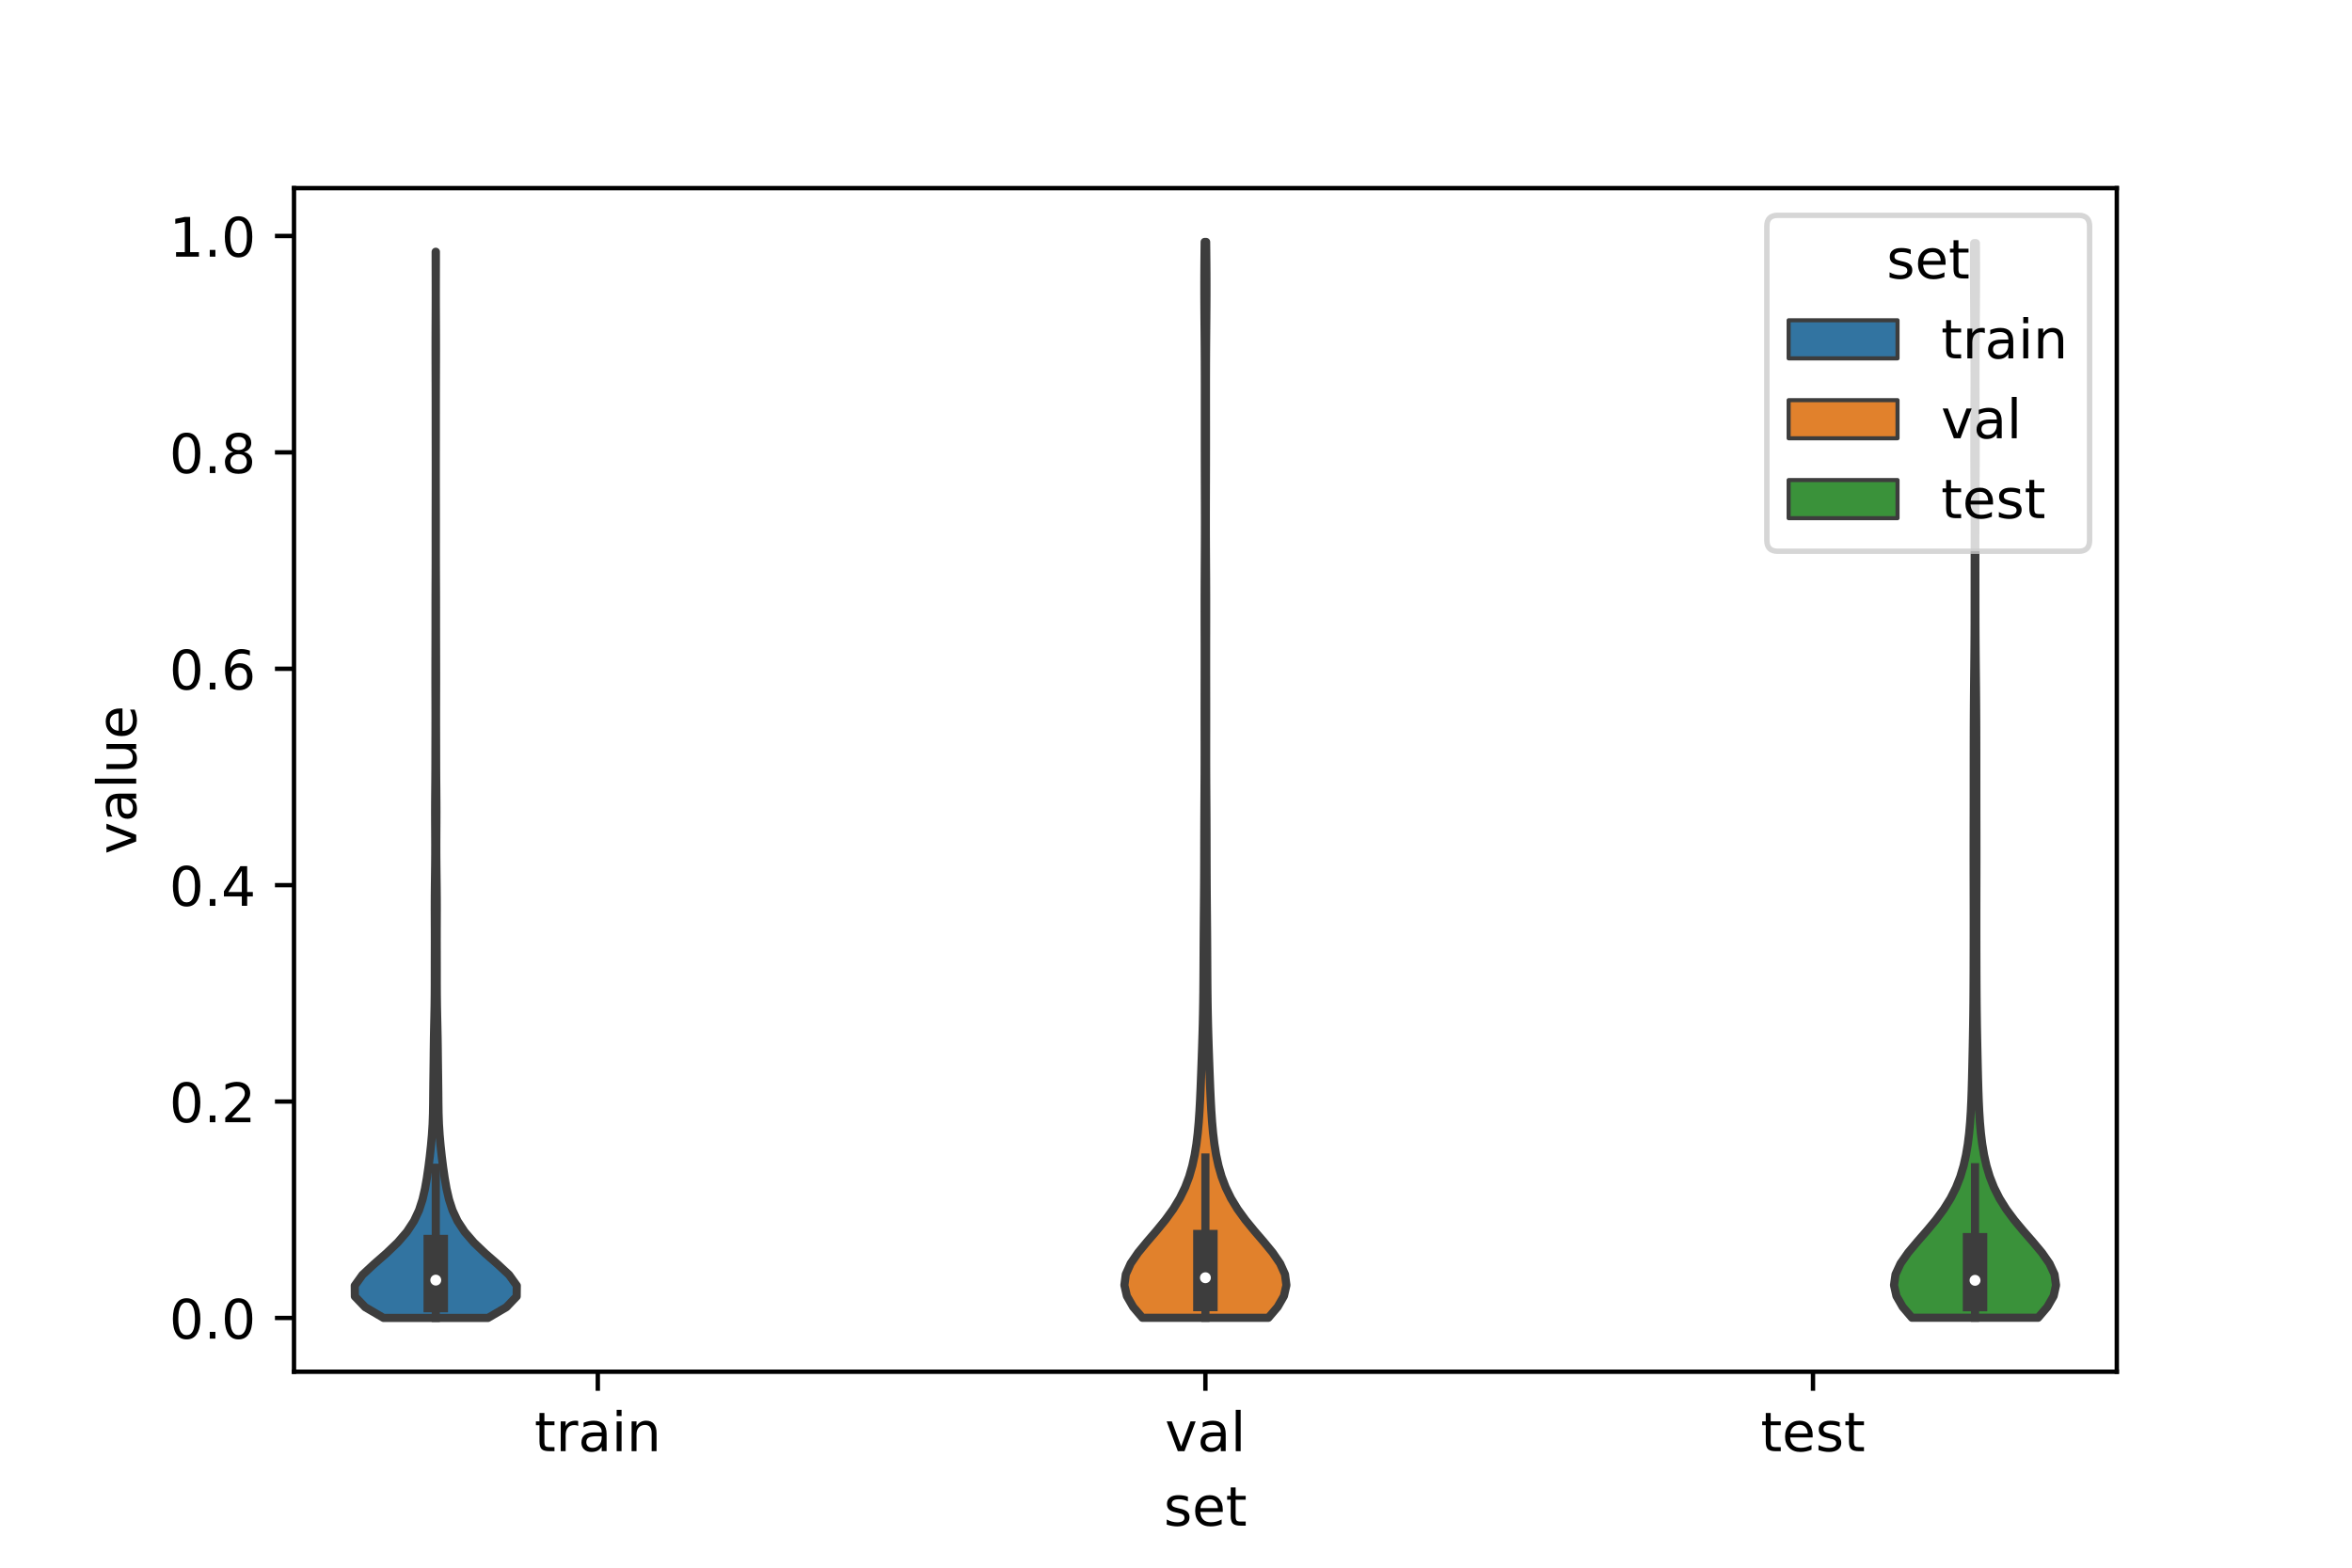 <?xml version="1.0" encoding="utf-8" standalone="no"?>
<!DOCTYPE svg PUBLIC "-//W3C//DTD SVG 1.1//EN"
  "http://www.w3.org/Graphics/SVG/1.1/DTD/svg11.dtd">
<!-- Created with matplotlib (https://matplotlib.org/) -->
<svg height="288pt" version="1.1" viewBox="0 0 432 288" width="432pt" xmlns="http://www.w3.org/2000/svg" xmlns:xlink="http://www.w3.org/1999/xlink">
 <defs>
  <style type="text/css">*{stroke-linecap:butt;stroke-linejoin:round;}</style>
 </defs>
 <g id="figure_1">
  <g id="patch_1">
   <path d="M 0 288 
L 432 288 
L 432 0 
L 0 0 
z
" style="fill:#ffffff;"/>
  </g>
  <g id="axes_1">
   <g id="patch_2">
    <path d="M 54 252 
L 388.8 252 
L 388.8 34.56 
L 54 34.56 
z
" style="fill:#ffffff;"/>
   </g>
   <g id="PolyCollection_1">
    <defs>
     <path d="M 89.637 -45.884 
L 70.443 -45.884 
L 67.07 -47.862 
L 65.181 -49.84 
L 65.16 -51.819 
L 66.578 -53.797 
L 68.708 -55.776 
L 70.972 -57.754 
L 73.038 -59.732 
L 74.744 -61.711 
L 76.041 -63.689 
L 76.967 -65.668 
L 77.608 -67.646 
L 78.062 -69.624 
L 78.408 -71.603 
L 78.695 -73.581 
L 78.943 -75.559 
L 79.159 -77.538 
L 79.336 -79.516 
L 79.463 -81.495 
L 79.533 -83.473 
L 79.563 -85.451 
L 79.581 -87.43 
L 79.605 -89.408 
L 79.632 -91.387 
L 79.657 -93.365 
L 79.678 -95.343 
L 79.706 -97.322 
L 79.745 -99.3 
L 79.789 -101.279 
L 79.826 -103.257 
L 79.85 -105.235 
L 79.86 -107.214 
L 79.861 -109.192 
L 79.863 -111.17 
L 79.868 -113.149 
L 79.872 -115.127 
L 79.87 -117.106 
L 79.863 -119.084 
L 79.857 -121.062 
L 79.862 -123.041 
L 79.879 -125.019 
L 79.903 -126.998 
L 79.926 -128.976 
L 79.941 -130.954 
L 79.945 -132.933 
L 79.938 -134.911 
L 79.927 -136.89 
L 79.922 -138.868 
L 79.929 -140.846 
L 79.945 -142.825 
L 79.962 -144.803 
L 79.973 -146.781 
L 79.978 -148.76 
L 79.981 -150.738 
L 79.986 -152.717 
L 79.991 -154.695 
L 79.993 -156.673 
L 79.99 -158.652 
L 79.985 -160.63 
L 79.981 -162.609 
L 79.982 -164.587 
L 79.985 -166.565 
L 79.99 -168.544 
L 79.995 -170.522 
L 79.998 -172.501 
L 79.999 -174.479 
L 79.998 -176.457 
L 80.001 -178.436 
L 80.008 -180.414 
L 80.017 -182.392 
L 80.023 -184.371 
L 80.026 -186.349 
L 80.025 -188.328 
L 80.024 -190.306 
L 80.024 -192.284 
L 80.027 -194.263 
L 80.031 -196.241 
L 80.035 -198.22 
L 80.037 -200.198 
L 80.038 -202.176 
L 80.037 -204.155 
L 80.034 -206.133 
L 80.031 -208.112 
L 80.03 -210.09 
L 80.029 -212.068 
L 80.028 -214.047 
L 80.025 -216.025 
L 80.02 -218.003 
L 80.014 -219.982 
L 80.009 -221.96 
L 80.006 -223.939 
L 80.008 -225.917 
L 80.014 -227.895 
L 80.023 -229.874 
L 80.031 -231.852 
L 80.034 -233.831 
L 80.032 -235.809 
L 80.027 -237.787 
L 80.023 -239.766 
L 80.022 -241.744 
L 80.058 -241.744 
L 80.058 -241.744 
L 80.057 -239.766 
L 80.053 -237.787 
L 80.048 -235.809 
L 80.046 -233.831 
L 80.049 -231.852 
L 80.057 -229.874 
L 80.066 -227.895 
L 80.072 -225.917 
L 80.074 -223.939 
L 80.071 -221.96 
L 80.066 -219.982 
L 80.06 -218.003 
L 80.055 -216.025 
L 80.052 -214.047 
L 80.051 -212.068 
L 80.05 -210.09 
L 80.049 -208.112 
L 80.046 -206.133 
L 80.043 -204.155 
L 80.042 -202.176 
L 80.043 -200.198 
L 80.045 -198.22 
L 80.049 -196.241 
L 80.053 -194.263 
L 80.056 -192.284 
L 80.056 -190.306 
L 80.055 -188.328 
L 80.054 -186.349 
L 80.057 -184.371 
L 80.063 -182.392 
L 80.072 -180.414 
L 80.079 -178.436 
L 80.082 -176.457 
L 80.081 -174.479 
L 80.082 -172.501 
L 80.085 -170.522 
L 80.09 -168.544 
L 80.095 -166.565 
L 80.098 -164.587 
L 80.099 -162.609 
L 80.095 -160.63 
L 80.09 -158.652 
L 80.087 -156.673 
L 80.089 -154.695 
L 80.094 -152.717 
L 80.099 -150.738 
L 80.102 -148.76 
L 80.107 -146.781 
L 80.118 -144.803 
L 80.135 -142.825 
L 80.151 -140.846 
L 80.158 -138.868 
L 80.153 -136.89 
L 80.142 -134.911 
L 80.135 -132.933 
L 80.139 -130.954 
L 80.154 -128.976 
L 80.177 -126.998 
L 80.201 -125.019 
L 80.218 -123.041 
L 80.223 -121.062 
L 80.217 -119.084 
L 80.21 -117.106 
L 80.208 -115.127 
L 80.212 -113.149 
L 80.217 -111.17 
L 80.219 -109.192 
L 80.22 -107.214 
L 80.23 -105.235 
L 80.254 -103.257 
L 80.291 -101.279 
L 80.335 -99.3 
L 80.374 -97.322 
L 80.402 -95.343 
L 80.423 -93.365 
L 80.448 -91.387 
L 80.475 -89.408 
L 80.499 -87.43 
L 80.517 -85.451 
L 80.547 -83.473 
L 80.617 -81.495 
L 80.744 -79.516 
L 80.921 -77.538 
L 81.137 -75.559 
L 81.385 -73.581 
L 81.672 -71.603 
L 82.018 -69.624 
L 82.472 -67.646 
L 83.113 -65.668 
L 84.039 -63.689 
L 85.336 -61.711 
L 87.042 -59.732 
L 89.108 -57.754 
L 91.372 -55.776 
L 93.502 -53.797 
L 94.92 -51.819 
L 94.899 -49.84 
L 93.01 -47.862 
L 89.637 -45.884 
z
" id="ma2ccba20eb" style="stroke:#3d3d3d;stroke-width:1.5;"/>
    </defs>
    <g clip-path="url(#pb82e81965a)">
     <use style="fill:#3274a1;stroke:#3d3d3d;stroke-width:1.5;" x="0" xlink:href="#ma2ccba20eb" y="288"/>
    </g>
   </g>
   <g id="PolyCollection_2">
    <defs>
     <path d="M 232.97 -45.91 
L 209.83 -45.91 
L 208.127 -47.906 
L 206.978 -49.903 
L 206.52 -51.899 
L 206.781 -53.895 
L 207.68 -55.892 
L 209.052 -57.888 
L 210.695 -59.885 
L 212.412 -61.881 
L 214.046 -63.878 
L 215.492 -65.874 
L 216.703 -67.87 
L 217.674 -69.867 
L 218.429 -71.863 
L 219.002 -73.86 
L 219.433 -75.856 
L 219.755 -77.853 
L 219.994 -79.849 
L 220.173 -81.845 
L 220.309 -83.842 
L 220.417 -85.838 
L 220.508 -87.835 
L 220.588 -89.831 
L 220.664 -91.828 
L 220.737 -93.824 
L 220.806 -95.82 
L 220.868 -97.817 
L 220.923 -99.813 
L 220.967 -101.81 
L 221.001 -103.806 
L 221.026 -105.803 
L 221.043 -107.799 
L 221.055 -109.795 
L 221.065 -111.792 
L 221.076 -113.788 
L 221.089 -115.785 
L 221.105 -117.781 
L 221.122 -119.778 
L 221.14 -121.774 
L 221.157 -123.771 
L 221.17 -125.767 
L 221.18 -127.763 
L 221.187 -129.76 
L 221.191 -131.756 
L 221.195 -133.753 
L 221.201 -135.749 
L 221.209 -137.746 
L 221.22 -139.742 
L 221.233 -141.738 
L 221.245 -143.735 
L 221.255 -145.731 
L 221.261 -147.728 
L 221.263 -149.724 
L 221.262 -151.721 
L 221.26 -153.717 
L 221.259 -155.713 
L 221.259 -157.71 
L 221.261 -159.706 
L 221.264 -161.703 
L 221.267 -163.699 
L 221.27 -165.696 
L 221.27 -167.692 
L 221.269 -169.688 
L 221.266 -171.685 
L 221.263 -173.681 
L 221.262 -175.678 
L 221.263 -177.674 
L 221.268 -179.671 
L 221.276 -181.667 
L 221.287 -183.663 
L 221.299 -185.66 
L 221.31 -187.656 
L 221.318 -189.653 
L 221.322 -191.649 
L 221.321 -193.646 
L 221.318 -195.642 
L 221.313 -197.638 
L 221.307 -199.635 
L 221.302 -201.631 
L 221.299 -203.628 
L 221.297 -205.624 
L 221.297 -207.621 
L 221.297 -209.617 
L 221.298 -211.613 
L 221.299 -213.61 
L 221.3 -215.606 
L 221.3 -217.603 
L 221.297 -219.599 
L 221.291 -221.596 
L 221.281 -223.592 
L 221.267 -225.588 
L 221.25 -227.585 
L 221.233 -229.581 
L 221.219 -231.578 
L 221.209 -233.574 
L 221.207 -235.571 
L 221.212 -237.567 
L 221.225 -239.564 
L 221.244 -241.56 
L 221.267 -243.556 
L 221.533 -243.556 
L 221.533 -243.556 
L 221.556 -241.56 
L 221.575 -239.564 
L 221.588 -237.567 
L 221.593 -235.571 
L 221.591 -233.574 
L 221.581 -231.578 
L 221.567 -229.581 
L 221.55 -227.585 
L 221.533 -225.588 
L 221.519 -223.592 
L 221.509 -221.596 
L 221.503 -219.599 
L 221.5 -217.603 
L 221.5 -215.606 
L 221.501 -213.61 
L 221.502 -211.613 
L 221.503 -209.617 
L 221.503 -207.621 
L 221.503 -205.624 
L 221.501 -203.628 
L 221.498 -201.631 
L 221.493 -199.635 
L 221.487 -197.638 
L 221.482 -195.642 
L 221.479 -193.646 
L 221.478 -191.649 
L 221.482 -189.653 
L 221.49 -187.656 
L 221.501 -185.66 
L 221.513 -183.663 
L 221.524 -181.667 
L 221.532 -179.671 
L 221.537 -177.674 
L 221.538 -175.678 
L 221.537 -173.681 
L 221.534 -171.685 
L 221.531 -169.688 
L 221.53 -167.692 
L 221.53 -165.696 
L 221.533 -163.699 
L 221.536 -161.703 
L 221.539 -159.706 
L 221.541 -157.71 
L 221.541 -155.713 
L 221.54 -153.717 
L 221.538 -151.721 
L 221.537 -149.724 
L 221.539 -147.728 
L 221.545 -145.731 
L 221.555 -143.735 
L 221.567 -141.738 
L 221.58 -139.742 
L 221.591 -137.746 
L 221.599 -135.749 
L 221.605 -133.753 
L 221.609 -131.756 
L 221.613 -129.76 
L 221.62 -127.763 
L 221.63 -125.767 
L 221.643 -123.771 
L 221.66 -121.774 
L 221.678 -119.778 
L 221.695 -117.781 
L 221.711 -115.785 
L 221.724 -113.788 
L 221.735 -111.792 
L 221.745 -109.795 
L 221.757 -107.799 
L 221.774 -105.803 
L 221.799 -103.806 
L 221.833 -101.81 
L 221.877 -99.813 
L 221.932 -97.817 
L 221.994 -95.82 
L 222.063 -93.824 
L 222.136 -91.828 
L 222.212 -89.831 
L 222.292 -87.835 
L 222.383 -85.838 
L 222.491 -83.842 
L 222.627 -81.845 
L 222.806 -79.849 
L 223.045 -77.853 
L 223.367 -75.856 
L 223.798 -73.86 
L 224.371 -71.863 
L 225.126 -69.867 
L 226.097 -67.87 
L 227.308 -65.874 
L 228.754 -63.878 
L 230.388 -61.881 
L 232.105 -59.885 
L 233.748 -57.888 
L 235.12 -55.892 
L 236.019 -53.895 
L 236.28 -51.899 
L 235.822 -49.903 
L 234.673 -47.906 
L 232.97 -45.91 
z
" id="m5c1f91e8e1" style="stroke:#3d3d3d;stroke-width:1.5;"/>
    </defs>
    <g clip-path="url(#pb82e81965a)">
     <use style="fill:#e1812c;stroke:#3d3d3d;stroke-width:1.5;" x="0" xlink:href="#m5c1f91e8e1" y="288"/>
    </g>
   </g>
   <g id="PolyCollection_3">
    <defs>
     <path d="M 374.342 -45.916 
L 351.178 -45.916 
L 349.471 -47.91 
L 348.325 -49.904 
L 347.88 -51.898 
L 348.162 -53.892 
L 349.085 -55.886 
L 350.482 -57.881 
L 352.15 -59.875 
L 353.892 -61.869 
L 355.552 -63.863 
L 357.028 -65.857 
L 358.272 -67.851 
L 359.275 -69.845 
L 360.059 -71.839 
L 360.657 -73.833 
L 361.105 -75.827 
L 361.438 -77.822 
L 361.682 -79.816 
L 361.861 -81.81 
L 361.99 -83.804 
L 362.084 -85.798 
L 362.155 -87.792 
L 362.211 -89.786 
L 362.259 -91.78 
L 362.304 -93.774 
L 362.346 -95.769 
L 362.385 -97.763 
L 362.419 -99.757 
L 362.447 -101.751 
L 362.47 -103.745 
L 362.486 -105.739 
L 362.497 -107.733 
L 362.506 -109.727 
L 362.512 -111.721 
L 362.517 -113.715 
L 362.52 -115.71 
L 362.522 -117.704 
L 362.522 -119.698 
L 362.52 -121.692 
L 362.517 -123.686 
L 362.514 -125.68 
L 362.51 -127.674 
L 362.508 -129.668 
L 362.507 -131.662 
L 362.509 -133.656 
L 362.512 -135.651 
L 362.516 -137.645 
L 362.52 -139.639 
L 362.522 -141.633 
L 362.524 -143.627 
L 362.525 -145.621 
L 362.526 -147.615 
L 362.528 -149.609 
L 362.531 -151.603 
L 362.536 -153.598 
L 362.544 -155.592 
L 362.556 -157.586 
L 362.571 -159.58 
L 362.589 -161.574 
L 362.609 -163.568 
L 362.631 -165.562 
L 362.65 -167.556 
L 362.667 -169.55 
L 362.68 -171.544 
L 362.688 -173.539 
L 362.692 -175.533 
L 362.694 -177.527 
L 362.696 -179.521 
L 362.698 -181.515 
L 362.7 -183.509 
L 362.703 -185.503 
L 362.705 -187.497 
L 362.705 -189.491 
L 362.702 -191.485 
L 362.696 -193.48 
L 362.686 -195.474 
L 362.674 -197.468 
L 362.661 -199.462 
L 362.65 -201.456 
L 362.643 -203.45 
L 362.64 -205.444 
L 362.642 -207.438 
L 362.648 -209.432 
L 362.656 -211.427 
L 362.666 -213.421 
L 362.675 -215.415 
L 362.68 -217.409 
L 362.68 -219.403 
L 362.675 -221.397 
L 362.666 -223.391 
L 362.653 -225.385 
L 362.639 -227.379 
L 362.624 -229.373 
L 362.61 -231.368 
L 362.597 -233.362 
L 362.588 -235.356 
L 362.583 -237.35 
L 362.583 -239.344 
L 362.59 -241.338 
L 362.604 -243.332 
L 362.916 -243.332 
L 362.916 -243.332 
L 362.93 -241.338 
L 362.937 -239.344 
L 362.937 -237.35 
L 362.932 -235.356 
L 362.923 -233.362 
L 362.91 -231.368 
L 362.896 -229.373 
L 362.881 -227.379 
L 362.867 -225.385 
L 362.854 -223.391 
L 362.845 -221.397 
L 362.84 -219.403 
L 362.84 -217.409 
L 362.845 -215.415 
L 362.854 -213.421 
L 362.864 -211.427 
L 362.872 -209.432 
L 362.878 -207.438 
L 362.88 -205.444 
L 362.877 -203.45 
L 362.87 -201.456 
L 362.859 -199.462 
L 362.846 -197.468 
L 362.834 -195.474 
L 362.824 -193.48 
L 362.818 -191.485 
L 362.815 -189.491 
L 362.815 -187.497 
L 362.817 -185.503 
L 362.82 -183.509 
L 362.822 -181.515 
L 362.824 -179.521 
L 362.826 -177.527 
L 362.828 -175.533 
L 362.832 -173.539 
L 362.84 -171.544 
L 362.853 -169.55 
L 362.87 -167.556 
L 362.889 -165.562 
L 362.911 -163.568 
L 362.931 -161.574 
L 362.949 -159.58 
L 362.964 -157.586 
L 362.976 -155.592 
L 362.984 -153.598 
L 362.989 -151.603 
L 362.992 -149.609 
L 362.994 -147.615 
L 362.995 -145.621 
L 362.996 -143.627 
L 362.998 -141.633 
L 363 -139.639 
L 363.004 -137.645 
L 363.008 -135.651 
L 363.011 -133.656 
L 363.013 -131.662 
L 363.012 -129.668 
L 363.01 -127.674 
L 363.006 -125.68 
L 363.003 -123.686 
L 363 -121.692 
L 362.998 -119.698 
L 362.998 -117.704 
L 363 -115.71 
L 363.003 -113.715 
L 363.008 -111.721 
L 363.014 -109.727 
L 363.023 -107.733 
L 363.034 -105.739 
L 363.05 -103.745 
L 363.073 -101.751 
L 363.101 -99.757 
L 363.135 -97.763 
L 363.174 -95.769 
L 363.216 -93.774 
L 363.261 -91.78 
L 363.309 -89.786 
L 363.365 -87.792 
L 363.436 -85.798 
L 363.53 -83.804 
L 363.659 -81.81 
L 363.838 -79.816 
L 364.082 -77.822 
L 364.415 -75.827 
L 364.863 -73.833 
L 365.461 -71.839 
L 366.245 -69.845 
L 367.248 -67.851 
L 368.492 -65.857 
L 369.968 -63.863 
L 371.628 -61.869 
L 373.37 -59.875 
L 375.038 -57.881 
L 376.435 -55.886 
L 377.358 -53.892 
L 377.64 -51.898 
L 377.195 -49.904 
L 376.049 -47.91 
L 374.342 -45.916 
z
" id="m8a8e9de2ed" style="stroke:#3d3d3d;stroke-width:1.5;"/>
    </defs>
    <g clip-path="url(#pb82e81965a)">
     <use style="fill:#3a923a;stroke:#3d3d3d;stroke-width:1.5;" x="0" xlink:href="#m8a8e9de2ed" y="288"/>
    </g>
   </g>
   <g id="patch_3">
    <path clip-path="url(#pb82e81965a)" d="M 109.8 242.119 
L 109.8 242.119 
L 109.8 242.119 
L 109.8 242.119 
z
" style="fill:#3274a1;stroke:#3d3d3d;stroke-linejoin:miter;stroke-width:0.75;"/>
   </g>
   <g id="patch_4">
    <path clip-path="url(#pb82e81965a)" d="M 109.8 242.119 
L 109.8 242.119 
L 109.8 242.119 
L 109.8 242.119 
z
" style="fill:#e1812c;stroke:#3d3d3d;stroke-linejoin:miter;stroke-width:0.75;"/>
   </g>
   <g id="patch_5">
    <path clip-path="url(#pb82e81965a)" d="M 109.8 242.119 
L 109.8 242.119 
L 109.8 242.119 
L 109.8 242.119 
z
" style="fill:#3a923a;stroke:#3d3d3d;stroke-linejoin:miter;stroke-width:0.75;"/>
   </g>
   <g id="matplotlib.axis_1">
    <g id="xtick_1">
     <g id="line2d_1">
      <defs>
       <path d="M 0 0 
L 0 3.5 
" id="me4ce10109a" style="stroke:#000000;stroke-width:0.8;"/>
      </defs>
      <g>
       <use style="stroke:#000000;stroke-width:0.8;" x="109.8" xlink:href="#me4ce10109a" y="252"/>
      </g>
     </g>
     <g id="text_1">
      <!-- train -->
      <g transform="translate(98.162 266.598)scale(0.1 -0.1)">
       <defs>
        <path d="M 18.312 70.219 
L 18.312 54.688 
L 36.812 54.688 
L 36.812 47.703 
L 18.312 47.703 
L 18.312 18.016 
Q 18.312 11.328 20.141 9.422 
Q 21.969 7.516 27.594 7.516 
L 36.812 7.516 
L 36.812 0 
L 27.594 0 
Q 17.188 0 13.234 3.875 
Q 9.281 7.766 9.281 18.016 
L 9.281 47.703 
L 2.688 47.703 
L 2.688 54.688 
L 9.281 54.688 
L 9.281 70.219 
z
" id="DejaVuSans-116"/>
        <path d="M 41.109 46.297 
Q 39.594 47.172 37.812 47.578 
Q 36.031 48 33.891 48 
Q 26.266 48 22.188 43.047 
Q 18.109 38.094 18.109 28.812 
L 18.109 0 
L 9.078 0 
L 9.078 54.688 
L 18.109 54.688 
L 18.109 46.188 
Q 20.953 51.172 25.484 53.578 
Q 30.031 56 36.531 56 
Q 37.453 56 38.578 55.875 
Q 39.703 55.766 41.062 55.516 
z
" id="DejaVuSans-114"/>
        <path d="M 34.281 27.484 
Q 23.391 27.484 19.188 25 
Q 14.984 22.516 14.984 16.5 
Q 14.984 11.719 18.141 8.906 
Q 21.297 6.109 26.703 6.109 
Q 34.188 6.109 38.703 11.406 
Q 43.219 16.703 43.219 25.484 
L 43.219 27.484 
z
M 52.203 31.203 
L 52.203 0 
L 43.219 0 
L 43.219 8.297 
Q 40.141 3.328 35.547 0.953 
Q 30.953 -1.422 24.312 -1.422 
Q 15.922 -1.422 10.953 3.297 
Q 6 8.016 6 15.922 
Q 6 25.141 12.172 29.828 
Q 18.359 34.516 30.609 34.516 
L 43.219 34.516 
L 43.219 35.406 
Q 43.219 41.609 39.141 45 
Q 35.062 48.391 27.688 48.391 
Q 23 48.391 18.547 47.266 
Q 14.109 46.141 10.016 43.891 
L 10.016 52.203 
Q 14.938 54.109 19.578 55.047 
Q 24.219 56 28.609 56 
Q 40.484 56 46.344 49.844 
Q 52.203 43.703 52.203 31.203 
z
" id="DejaVuSans-97"/>
        <path d="M 9.422 54.688 
L 18.406 54.688 
L 18.406 0 
L 9.422 0 
z
M 9.422 75.984 
L 18.406 75.984 
L 18.406 64.594 
L 9.422 64.594 
z
" id="DejaVuSans-105"/>
        <path d="M 54.891 33.016 
L 54.891 0 
L 45.906 0 
L 45.906 32.719 
Q 45.906 40.484 42.875 44.328 
Q 39.844 48.188 33.797 48.188 
Q 26.516 48.188 22.312 43.547 
Q 18.109 38.922 18.109 30.906 
L 18.109 0 
L 9.078 0 
L 9.078 54.688 
L 18.109 54.688 
L 18.109 46.188 
Q 21.344 51.125 25.703 53.562 
Q 30.078 56 35.797 56 
Q 45.219 56 50.047 50.172 
Q 54.891 44.344 54.891 33.016 
z
" id="DejaVuSans-110"/>
       </defs>
       <use xlink:href="#DejaVuSans-116"/>
       <use x="39.209" xlink:href="#DejaVuSans-114"/>
       <use x="80.322" xlink:href="#DejaVuSans-97"/>
       <use x="141.602" xlink:href="#DejaVuSans-105"/>
       <use x="169.385" xlink:href="#DejaVuSans-110"/>
      </g>
     </g>
    </g>
    <g id="xtick_2">
     <g id="line2d_2">
      <g>
       <use style="stroke:#000000;stroke-width:0.8;" x="221.4" xlink:href="#me4ce10109a" y="252"/>
      </g>
     </g>
     <g id="text_2">
      <!-- val -->
      <g transform="translate(213.988 266.598)scale(0.1 -0.1)">
       <defs>
        <path d="M 2.984 54.688 
L 12.5 54.688 
L 29.594 8.797 
L 46.688 54.688 
L 56.203 54.688 
L 35.688 0 
L 23.484 0 
z
" id="DejaVuSans-118"/>
        <path d="M 9.422 75.984 
L 18.406 75.984 
L 18.406 0 
L 9.422 0 
z
" id="DejaVuSans-108"/>
       </defs>
       <use xlink:href="#DejaVuSans-118"/>
       <use x="59.18" xlink:href="#DejaVuSans-97"/>
       <use x="120.459" xlink:href="#DejaVuSans-108"/>
      </g>
     </g>
    </g>
    <g id="xtick_3">
     <g id="line2d_3">
      <g>
       <use style="stroke:#000000;stroke-width:0.8;" x="333" xlink:href="#me4ce10109a" y="252"/>
      </g>
     </g>
     <g id="text_3">
      <!-- test -->
      <g transform="translate(323.398 266.598)scale(0.1 -0.1)">
       <defs>
        <path d="M 56.203 29.594 
L 56.203 25.203 
L 14.891 25.203 
Q 15.484 15.922 20.484 11.062 
Q 25.484 6.203 34.422 6.203 
Q 39.594 6.203 44.453 7.469 
Q 49.312 8.734 54.109 11.281 
L 54.109 2.781 
Q 49.266 0.734 44.188 -0.344 
Q 39.109 -1.422 33.891 -1.422 
Q 20.797 -1.422 13.156 6.188 
Q 5.516 13.812 5.516 26.812 
Q 5.516 40.234 12.766 48.109 
Q 20.016 56 32.328 56 
Q 43.359 56 49.781 48.891 
Q 56.203 41.797 56.203 29.594 
z
M 47.219 32.234 
Q 47.125 39.594 43.094 43.984 
Q 39.062 48.391 32.422 48.391 
Q 24.906 48.391 20.391 44.141 
Q 15.875 39.891 15.188 32.172 
z
" id="DejaVuSans-101"/>
        <path d="M 44.281 53.078 
L 44.281 44.578 
Q 40.484 46.531 36.375 47.5 
Q 32.281 48.484 27.875 48.484 
Q 21.188 48.484 17.844 46.438 
Q 14.5 44.391 14.5 40.281 
Q 14.5 37.156 16.891 35.375 
Q 19.281 33.594 26.516 31.984 
L 29.594 31.297 
Q 39.156 29.25 43.188 25.516 
Q 47.219 21.781 47.219 15.094 
Q 47.219 7.469 41.188 3.016 
Q 35.156 -1.422 24.609 -1.422 
Q 20.219 -1.422 15.453 -0.562 
Q 10.688 0.297 5.422 2 
L 5.422 11.281 
Q 10.406 8.688 15.234 7.391 
Q 20.062 6.109 24.812 6.109 
Q 31.156 6.109 34.562 8.281 
Q 37.984 10.453 37.984 14.406 
Q 37.984 18.062 35.516 20.016 
Q 33.062 21.969 24.703 23.781 
L 21.578 24.516 
Q 13.234 26.266 9.516 29.906 
Q 5.812 33.547 5.812 39.891 
Q 5.812 47.609 11.281 51.797 
Q 16.75 56 26.812 56 
Q 31.781 56 36.172 55.266 
Q 40.578 54.547 44.281 53.078 
z
" id="DejaVuSans-115"/>
       </defs>
       <use xlink:href="#DejaVuSans-116"/>
       <use x="39.209" xlink:href="#DejaVuSans-101"/>
       <use x="100.732" xlink:href="#DejaVuSans-115"/>
       <use x="152.832" xlink:href="#DejaVuSans-116"/>
      </g>
     </g>
    </g>
    <g id="text_4">
     <!-- set -->
     <g transform="translate(213.759 280.277)scale(0.1 -0.1)">
      <use xlink:href="#DejaVuSans-115"/>
      <use x="52.1" xlink:href="#DejaVuSans-101"/>
      <use x="113.623" xlink:href="#DejaVuSans-116"/>
     </g>
    </g>
   </g>
   <g id="matplotlib.axis_2">
    <g id="ytick_1">
     <g id="line2d_4">
      <defs>
       <path d="M 0 0 
L -3.5 0 
" id="me6aba76699" style="stroke:#000000;stroke-width:0.8;"/>
      </defs>
      <g>
       <use style="stroke:#000000;stroke-width:0.8;" x="54" xlink:href="#me6aba76699" y="242.119"/>
      </g>
     </g>
     <g id="text_5">
      <!-- 0.0 -->
      <g transform="translate(31.097 245.918)scale(0.1 -0.1)">
       <defs>
        <path d="M 31.781 66.406 
Q 24.172 66.406 20.328 58.906 
Q 16.5 51.422 16.5 36.375 
Q 16.5 21.391 20.328 13.891 
Q 24.172 6.391 31.781 6.391 
Q 39.453 6.391 43.281 13.891 
Q 47.125 21.391 47.125 36.375 
Q 47.125 51.422 43.281 58.906 
Q 39.453 66.406 31.781 66.406 
z
M 31.781 74.219 
Q 44.047 74.219 50.516 64.516 
Q 56.984 54.828 56.984 36.375 
Q 56.984 17.969 50.516 8.266 
Q 44.047 -1.422 31.781 -1.422 
Q 19.531 -1.422 13.062 8.266 
Q 6.594 17.969 6.594 36.375 
Q 6.594 54.828 13.062 64.516 
Q 19.531 74.219 31.781 74.219 
z
" id="DejaVuSans-48"/>
        <path d="M 10.688 12.406 
L 21 12.406 
L 21 0 
L 10.688 0 
z
" id="DejaVuSans-46"/>
       </defs>
       <use xlink:href="#DejaVuSans-48"/>
       <use x="63.623" xlink:href="#DejaVuSans-46"/>
       <use x="95.41" xlink:href="#DejaVuSans-48"/>
      </g>
     </g>
    </g>
    <g id="ytick_2">
     <g id="line2d_5">
      <g>
       <use style="stroke:#000000;stroke-width:0.8;" x="54" xlink:href="#me6aba76699" y="202.365"/>
      </g>
     </g>
     <g id="text_6">
      <!-- 0.2 -->
      <g transform="translate(31.097 206.165)scale(0.1 -0.1)">
       <defs>
        <path d="M 19.188 8.297 
L 53.609 8.297 
L 53.609 0 
L 7.328 0 
L 7.328 8.297 
Q 12.938 14.109 22.625 23.891 
Q 32.328 33.688 34.812 36.531 
Q 39.547 41.844 41.422 45.531 
Q 43.312 49.219 43.312 52.781 
Q 43.312 58.594 39.234 62.25 
Q 35.156 65.922 28.609 65.922 
Q 23.969 65.922 18.812 64.312 
Q 13.672 62.703 7.812 59.422 
L 7.812 69.391 
Q 13.766 71.781 18.938 73 
Q 24.125 74.219 28.422 74.219 
Q 39.75 74.219 46.484 68.547 
Q 53.219 62.891 53.219 53.422 
Q 53.219 48.922 51.531 44.891 
Q 49.859 40.875 45.406 35.406 
Q 44.188 33.984 37.641 27.219 
Q 31.109 20.453 19.188 8.297 
z
" id="DejaVuSans-50"/>
       </defs>
       <use xlink:href="#DejaVuSans-48"/>
       <use x="63.623" xlink:href="#DejaVuSans-46"/>
       <use x="95.41" xlink:href="#DejaVuSans-50"/>
      </g>
     </g>
    </g>
    <g id="ytick_3">
     <g id="line2d_6">
      <g>
       <use style="stroke:#000000;stroke-width:0.8;" x="54" xlink:href="#me6aba76699" y="162.612"/>
      </g>
     </g>
     <g id="text_7">
      <!-- 0.4 -->
      <g transform="translate(31.097 166.411)scale(0.1 -0.1)">
       <defs>
        <path d="M 37.797 64.312 
L 12.891 25.391 
L 37.797 25.391 
z
M 35.203 72.906 
L 47.609 72.906 
L 47.609 25.391 
L 58.016 25.391 
L 58.016 17.188 
L 47.609 17.188 
L 47.609 0 
L 37.797 0 
L 37.797 17.188 
L 4.891 17.188 
L 4.891 26.703 
z
" id="DejaVuSans-52"/>
       </defs>
       <use xlink:href="#DejaVuSans-48"/>
       <use x="63.623" xlink:href="#DejaVuSans-46"/>
       <use x="95.41" xlink:href="#DejaVuSans-52"/>
      </g>
     </g>
    </g>
    <g id="ytick_4">
     <g id="line2d_7">
      <g>
       <use style="stroke:#000000;stroke-width:0.8;" x="54" xlink:href="#me6aba76699" y="122.859"/>
      </g>
     </g>
     <g id="text_8">
      <!-- 0.6 -->
      <g transform="translate(31.097 126.658)scale(0.1 -0.1)">
       <defs>
        <path d="M 33.016 40.375 
Q 26.375 40.375 22.484 35.828 
Q 18.609 31.297 18.609 23.391 
Q 18.609 15.531 22.484 10.953 
Q 26.375 6.391 33.016 6.391 
Q 39.656 6.391 43.531 10.953 
Q 47.406 15.531 47.406 23.391 
Q 47.406 31.297 43.531 35.828 
Q 39.656 40.375 33.016 40.375 
z
M 52.594 71.297 
L 52.594 62.312 
Q 48.875 64.062 45.094 64.984 
Q 41.312 65.922 37.594 65.922 
Q 27.828 65.922 22.672 59.328 
Q 17.531 52.734 16.797 39.406 
Q 19.672 43.656 24.016 45.922 
Q 28.375 48.188 33.594 48.188 
Q 44.578 48.188 50.953 41.516 
Q 57.328 34.859 57.328 23.391 
Q 57.328 12.156 50.688 5.359 
Q 44.047 -1.422 33.016 -1.422 
Q 20.359 -1.422 13.672 8.266 
Q 6.984 17.969 6.984 36.375 
Q 6.984 53.656 15.188 63.938 
Q 23.391 74.219 37.203 74.219 
Q 40.922 74.219 44.703 73.484 
Q 48.484 72.75 52.594 71.297 
z
" id="DejaVuSans-54"/>
       </defs>
       <use xlink:href="#DejaVuSans-48"/>
       <use x="63.623" xlink:href="#DejaVuSans-46"/>
       <use x="95.41" xlink:href="#DejaVuSans-54"/>
      </g>
     </g>
    </g>
    <g id="ytick_5">
     <g id="line2d_8">
      <g>
       <use style="stroke:#000000;stroke-width:0.8;" x="54" xlink:href="#me6aba76699" y="83.105"/>
      </g>
     </g>
     <g id="text_9">
      <!-- 0.8 -->
      <g transform="translate(31.097 86.904)scale(0.1 -0.1)">
       <defs>
        <path d="M 31.781 34.625 
Q 24.75 34.625 20.719 30.859 
Q 16.703 27.094 16.703 20.516 
Q 16.703 13.922 20.719 10.156 
Q 24.75 6.391 31.781 6.391 
Q 38.812 6.391 42.859 10.172 
Q 46.922 13.969 46.922 20.516 
Q 46.922 27.094 42.891 30.859 
Q 38.875 34.625 31.781 34.625 
z
M 21.922 38.812 
Q 15.578 40.375 12.031 44.719 
Q 8.5 49.078 8.5 55.328 
Q 8.5 64.062 14.719 69.141 
Q 20.953 74.219 31.781 74.219 
Q 42.672 74.219 48.875 69.141 
Q 55.078 64.062 55.078 55.328 
Q 55.078 49.078 51.531 44.719 
Q 48 40.375 41.703 38.812 
Q 48.828 37.156 52.797 32.312 
Q 56.781 27.484 56.781 20.516 
Q 56.781 9.906 50.312 4.234 
Q 43.844 -1.422 31.781 -1.422 
Q 19.734 -1.422 13.25 4.234 
Q 6.781 9.906 6.781 20.516 
Q 6.781 27.484 10.781 32.312 
Q 14.797 37.156 21.922 38.812 
z
M 18.312 54.391 
Q 18.312 48.734 21.844 45.562 
Q 25.391 42.391 31.781 42.391 
Q 38.141 42.391 41.719 45.562 
Q 45.312 48.734 45.312 54.391 
Q 45.312 60.062 41.719 63.234 
Q 38.141 66.406 31.781 66.406 
Q 25.391 66.406 21.844 63.234 
Q 18.312 60.062 18.312 54.391 
z
" id="DejaVuSans-56"/>
       </defs>
       <use xlink:href="#DejaVuSans-48"/>
       <use x="63.623" xlink:href="#DejaVuSans-46"/>
       <use x="95.41" xlink:href="#DejaVuSans-56"/>
      </g>
     </g>
    </g>
    <g id="ytick_6">
     <g id="line2d_9">
      <g>
       <use style="stroke:#000000;stroke-width:0.8;" x="54" xlink:href="#me6aba76699" y="43.352"/>
      </g>
     </g>
     <g id="text_10">
      <!-- 1.0 -->
      <g transform="translate(31.097 47.151)scale(0.1 -0.1)">
       <defs>
        <path d="M 12.406 8.297 
L 28.516 8.297 
L 28.516 63.922 
L 10.984 60.406 
L 10.984 69.391 
L 28.422 72.906 
L 38.281 72.906 
L 38.281 8.297 
L 54.391 8.297 
L 54.391 0 
L 12.406 0 
z
" id="DejaVuSans-49"/>
       </defs>
       <use xlink:href="#DejaVuSans-49"/>
       <use x="63.623" xlink:href="#DejaVuSans-46"/>
       <use x="95.41" xlink:href="#DejaVuSans-48"/>
      </g>
     </g>
    </g>
    <g id="text_11">
     <!-- value -->
     <g transform="translate(25.017 156.938)rotate(-90)scale(0.1 -0.1)">
      <defs>
       <path d="M 8.5 21.578 
L 8.5 54.688 
L 17.484 54.688 
L 17.484 21.922 
Q 17.484 14.156 20.5 10.266 
Q 23.531 6.391 29.594 6.391 
Q 36.859 6.391 41.078 11.031 
Q 45.312 15.672 45.312 23.688 
L 45.312 54.688 
L 54.297 54.688 
L 54.297 0 
L 45.312 0 
L 45.312 8.406 
Q 42.047 3.422 37.719 1 
Q 33.406 -1.422 27.688 -1.422 
Q 18.266 -1.422 13.375 4.438 
Q 8.5 10.297 8.5 21.578 
z
M 31.109 56 
z
" id="DejaVuSans-117"/>
      </defs>
      <use xlink:href="#DejaVuSans-118"/>
      <use x="59.18" xlink:href="#DejaVuSans-97"/>
      <use x="120.459" xlink:href="#DejaVuSans-108"/>
      <use x="148.242" xlink:href="#DejaVuSans-117"/>
      <use x="211.621" xlink:href="#DejaVuSans-101"/>
     </g>
    </g>
   </g>
   <g id="line2d_10">
    <path clip-path="url(#pb82e81965a)" d="M 80.04 242.116 
L 80.04 214.523 
" style="fill:none;stroke:#3d3d3d;stroke-linecap:square;stroke-width:1.5;"/>
   </g>
   <g id="line2d_11">
    <path clip-path="url(#pb82e81965a)" d="M 80.04 238.837 
L 80.04 229.097 
" style="fill:none;stroke:#3d3d3d;stroke-linecap:square;stroke-width:4.5;"/>
   </g>
   <g id="line2d_12">
    <path clip-path="url(#pb82e81965a)" d="M 221.4 242.09 
L 221.4 212.652 
" style="fill:none;stroke:#3d3d3d;stroke-linecap:square;stroke-width:1.5;"/>
   </g>
   <g id="line2d_13">
    <path clip-path="url(#pb82e81965a)" d="M 221.4 238.638 
L 221.4 228.189 
" style="fill:none;stroke:#3d3d3d;stroke-linecap:square;stroke-width:4.5;"/>
   </g>
   <g id="line2d_14">
    <path clip-path="url(#pb82e81965a)" d="M 362.76 242.084 
L 362.76 214.432 
" style="fill:none;stroke:#3d3d3d;stroke-linecap:square;stroke-width:1.5;"/>
   </g>
   <g id="line2d_15">
    <path clip-path="url(#pb82e81965a)" d="M 362.76 238.655 
L 362.76 228.77 
" style="fill:none;stroke:#3d3d3d;stroke-linecap:square;stroke-width:4.5;"/>
   </g>
   <g id="patch_6">
    <path d="M 54 252 
L 54 34.56 
" style="fill:none;stroke:#000000;stroke-linecap:square;stroke-linejoin:miter;stroke-width:0.8;"/>
   </g>
   <g id="patch_7">
    <path d="M 388.8 252 
L 388.8 34.56 
" style="fill:none;stroke:#000000;stroke-linecap:square;stroke-linejoin:miter;stroke-width:0.8;"/>
   </g>
   <g id="patch_8">
    <path d="M 54 252 
L 388.8 252 
" style="fill:none;stroke:#000000;stroke-linecap:square;stroke-linejoin:miter;stroke-width:0.8;"/>
   </g>
   <g id="patch_9">
    <path d="M 54 34.56 
L 388.8 34.56 
" style="fill:none;stroke:#000000;stroke-linecap:square;stroke-linejoin:miter;stroke-width:0.8;"/>
   </g>
   <g id="PathCollection_1">
    <defs>
     <path d="M 0 1.5 
C 0.398 1.5 0.779 1.342 1.061 1.061 
C 1.342 0.779 1.5 0.398 1.5 0 
C 1.5 -0.398 1.342 -0.779 1.061 -1.061 
C 0.779 -1.342 0.398 -1.5 0 -1.5 
C -0.398 -1.5 -0.779 -1.342 -1.061 -1.061 
C -1.342 -0.779 -1.5 -0.398 -1.5 0 
C -1.5 0.398 -1.342 0.779 -1.061 1.061 
C -0.779 1.342 -0.398 1.5 0 1.5 
z
" id="m0049c977c6" style="stroke:#3d3d3d;"/>
    </defs>
    <g clip-path="url(#pb82e81965a)">
     <use style="fill:#ffffff;stroke:#3d3d3d;" x="80.04" xlink:href="#m0049c977c6" y="235.17"/>
    </g>
   </g>
   <g id="PathCollection_2">
    <g clip-path="url(#pb82e81965a)">
     <use style="fill:#ffffff;stroke:#3d3d3d;" x="221.4" xlink:href="#m0049c977c6" y="234.733"/>
    </g>
   </g>
   <g id="PathCollection_3">
    <g clip-path="url(#pb82e81965a)">
     <use style="fill:#ffffff;stroke:#3d3d3d;" x="362.76" xlink:href="#m0049c977c6" y="235.21"/>
    </g>
   </g>
   <g id="legend_1">
    <g id="patch_10">
     <path d="M 326.525 101.272 
L 381.8 101.272 
Q 383.8 101.272 383.8 99.272 
L 383.8 41.56 
Q 383.8 39.56 381.8 39.56 
L 326.525 39.56 
Q 324.525 39.56 324.525 41.56 
L 324.525 99.272 
Q 324.525 101.272 326.525 101.272 
z
" style="fill:#ffffff;opacity:0.8;stroke:#cccccc;stroke-linejoin:miter;"/>
    </g>
    <g id="text_12">
     <!-- set -->
     <g transform="translate(346.521 51.158)scale(0.1 -0.1)">
      <use xlink:href="#DejaVuSans-115"/>
      <use x="52.1" xlink:href="#DejaVuSans-101"/>
      <use x="113.623" xlink:href="#DejaVuSans-116"/>
     </g>
    </g>
    <g id="patch_11">
     <path d="M 328.525 65.837 
L 348.525 65.837 
L 348.525 58.837 
L 328.525 58.837 
z
" style="fill:#3274a1;stroke:#3d3d3d;stroke-linejoin:miter;stroke-width:0.75;"/>
    </g>
    <g id="text_13">
     <!-- train -->
     <g transform="translate(356.525 65.837)scale(0.1 -0.1)">
      <use xlink:href="#DejaVuSans-116"/>
      <use x="39.209" xlink:href="#DejaVuSans-114"/>
      <use x="80.322" xlink:href="#DejaVuSans-97"/>
      <use x="141.602" xlink:href="#DejaVuSans-105"/>
      <use x="169.385" xlink:href="#DejaVuSans-110"/>
     </g>
    </g>
    <g id="patch_12">
     <path d="M 328.525 80.515 
L 348.525 80.515 
L 348.525 73.515 
L 328.525 73.515 
z
" style="fill:#e1812c;stroke:#3d3d3d;stroke-linejoin:miter;stroke-width:0.75;"/>
    </g>
    <g id="text_14">
     <!-- val -->
     <g transform="translate(356.525 80.515)scale(0.1 -0.1)">
      <use xlink:href="#DejaVuSans-118"/>
      <use x="59.18" xlink:href="#DejaVuSans-97"/>
      <use x="120.459" xlink:href="#DejaVuSans-108"/>
     </g>
    </g>
    <g id="patch_13">
     <path d="M 328.525 95.193 
L 348.525 95.193 
L 348.525 88.193 
L 328.525 88.193 
z
" style="fill:#3a923a;stroke:#3d3d3d;stroke-linejoin:miter;stroke-width:0.75;"/>
    </g>
    <g id="text_15">
     <!-- test -->
     <g transform="translate(356.525 95.193)scale(0.1 -0.1)">
      <use xlink:href="#DejaVuSans-116"/>
      <use x="39.209" xlink:href="#DejaVuSans-101"/>
      <use x="100.732" xlink:href="#DejaVuSans-115"/>
      <use x="152.832" xlink:href="#DejaVuSans-116"/>
     </g>
    </g>
   </g>
  </g>
 </g>
 <defs>
  <clipPath id="pb82e81965a">
   <rect height="217.44" width="334.8" x="54" y="34.56"/>
  </clipPath>
 </defs>
</svg>

